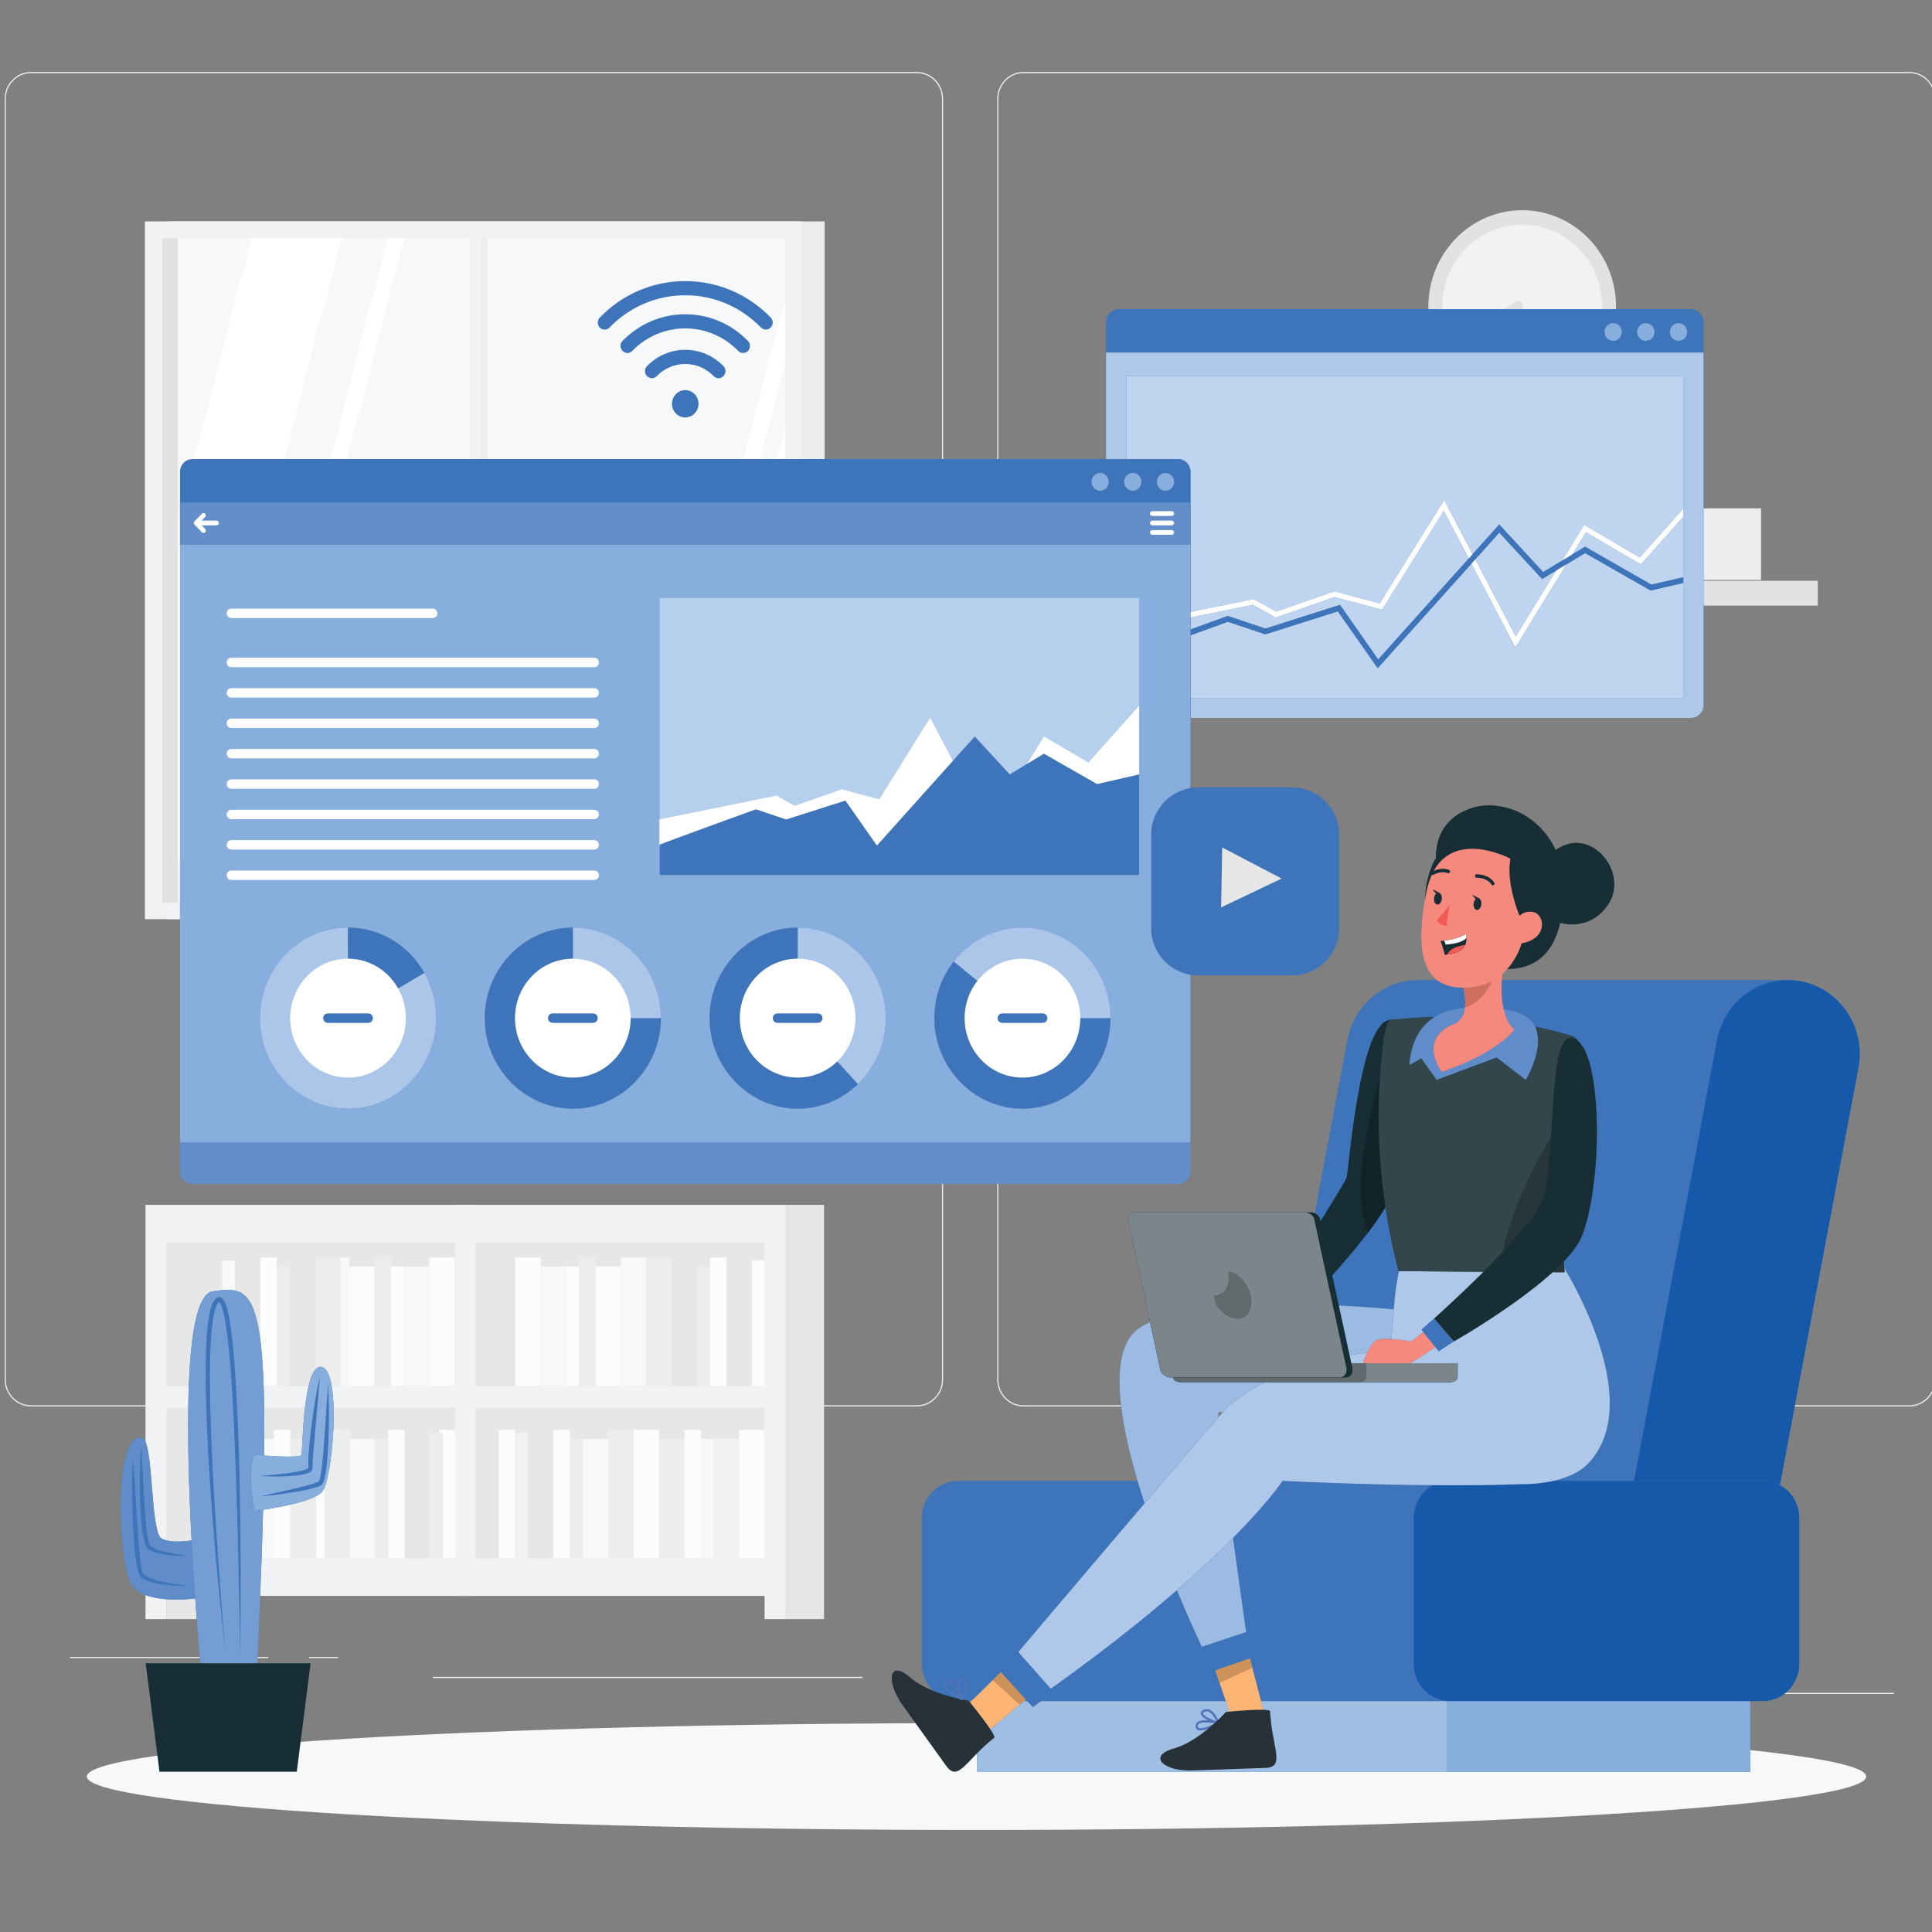 <?xml version="1.0" encoding="UTF-8" standalone="no"?><!DOCTYPE svg PUBLIC "-//W3C//DTD SVG 1.1//EN" "http://www.w3.org/Graphics/SVG/1.1/DTD/svg11.dtd"><svg width="100%" height="100%" viewBox="0 0 1945 1945" version="1.1" xmlns="http://www.w3.org/2000/svg" xmlns:xlink="http://www.w3.org/1999/xlink" xml:space="preserve" xmlns:serif="http://www.serif.com/" style="fill-rule:evenodd;clip-rule:evenodd;stroke-linejoin:round;stroke-miterlimit:2;"><rect x="0" y="0" width="1945" height="1945" fill="#808080" stroke="none"/><g id="Layer4"><g><rect x="1753.53" y="1704.2" width="153.009" height="1.187" style="fill:#eceded;fill-rule:nonzero;"/><rect x="1318.13" y="1717.09" width="40.158" height="1.187" style="fill:#eceded;fill-rule:nonzero;"/><rect x="1660.25" y="1660.09" width="88.658" height="1.187" style="fill:#eceded;fill-rule:nonzero;"/><rect x="70.542" y="1668.08" width="199.532" height="1.187" style="fill:#eceded;fill-rule:nonzero;"/><rect x="311.206" y="1668.08" width="29.256" height="1.187" style="fill:#eceded;fill-rule:nonzero;"/><rect x="435.541" y="1688.13" width="432.741" height="1.187" style="fill:#eceded;fill-rule:nonzero;"/><path d="M31.072,73.653c-13.905,0 -25.213,11.627 -25.213,25.919l0,1289.23c0,14.297 11.308,25.925 25.213,25.925l892.03,0c13.895,0 25.209,-11.628 25.209,-25.925l0,-1289.23c0,-14.292 -11.314,-25.919 -25.209,-25.919l-892.03,0Zm892.03,1342.27l-892.03,0c-14.542,0 -26.368,-12.159 -26.368,-27.112l0,-1289.23c0,-14.947 11.826,-27.111 26.368,-27.111l892.03,0c14.533,0 26.364,12.164 26.364,27.111l0,1289.23c0,14.953 -11.831,27.112 -26.364,27.112Z" style="fill:#eceded;fill-rule:nonzero;"/><path d="M1030.27,73.653c-13.9,0 -25.209,11.627 -25.209,25.919l0,1289.23c0,14.297 11.309,25.925 25.209,25.925l892.03,0c13.9,0 25.213,-11.628 25.213,-25.925l0,-1289.23c0,-14.292 -11.313,-25.919 -25.213,-25.919l-892.03,0Zm892.03,1342.27l-892.03,0c-14.538,0 -26.364,-12.159 -26.364,-27.112l0,-1289.23c0,-14.947 11.826,-27.111 26.364,-27.111l892.03,0c14.537,0 26.368,12.164 26.368,27.111l0,1289.23c0,14.953 -11.831,27.112 -26.368,27.112Z" style="fill:#eceded;fill-rule:nonzero;"/><rect x="468.853" y="1238.73" width="312.956" height="346.344" style="fill:#e7e7e7;fill-rule:nonzero;"/><rect x="790.253" y="1212.96" width="39.335" height="417.053" style="fill:#e7e7e7;fill-rule:nonzero;"/><rect x="518.67" y="1265.99" width="25.643" height="129.431" style="fill:#fbfdfd;fill-rule:nonzero;"/><rect x="624.989" y="1265.99" width="25.643" height="129.431" style="fill:#f6f8f9;fill-rule:nonzero;"/><rect x="544.313" y="1275.09" width="25.643" height="120.335" style="fill:#f6f8f9;fill-rule:nonzero;"/><rect x="599.35" y="1275.09" width="25.638" height="120.335" style="fill:#fbfdfd;fill-rule:nonzero;"/><rect x="582.775" y="1265.99" width="16.575" height="129.431" style="fill:#eceded;fill-rule:nonzero;"/><rect x="569.956" y="1275.09" width="12.819" height="120.335" style="fill:#fbfdfd;fill-rule:nonzero;"/><rect x="650.632" y="1265.99" width="25.643" height="129.431" style="fill:#eceded;fill-rule:nonzero;"/><rect x="676.275" y="1275.09" width="25.643" height="120.335" style="fill:#e7e7e7;fill-rule:nonzero;"/><rect x="731.312" y="1275.09" width="25.638" height="120.335" style="fill:#e7e7e7;fill-rule:nonzero;"/><rect x="714.742" y="1265.99" width="16.57" height="129.431" style="fill:#fbfdfd;fill-rule:nonzero;"/><rect x="701.918" y="1275.09" width="12.824" height="120.335" style="fill:#eceded;fill-rule:nonzero;"/><rect x="756.951" y="1269.06" width="12.824" height="126.368" style="fill:#fbfdfd;fill-rule:nonzero;"/><rect x="744.131" y="1439.46" width="25.643" height="129.431" style="fill:#fbfdfd;fill-rule:nonzero;"/><rect x="637.813" y="1439.46" width="25.643" height="129.431" style="fill:#fbfdfd;fill-rule:nonzero;"/><rect x="718.488" y="1448.56" width="25.643" height="120.335" style="fill:#f1f2f3;fill-rule:nonzero;"/><rect x="663.456" y="1448.56" width="25.638" height="120.335" style="fill:#eceded;fill-rule:nonzero;"/><rect x="689.094" y="1439.46" width="16.575" height="129.431" style="fill:#fbfdfd;fill-rule:nonzero;"/><rect x="705.669" y="1448.56" width="12.819" height="120.335" style="fill:#f6f8f9;fill-rule:nonzero;"/><rect x="612.169" y="1439.46" width="25.643" height="129.431" style="fill:#eceded;fill-rule:nonzero;"/><rect x="586.526" y="1448.56" width="25.643" height="120.335" style="fill:#f6f8f9;fill-rule:nonzero;"/><rect x="531.494" y="1448.56" width="25.638" height="120.335" style="fill:#e7e7e7;fill-rule:nonzero;"/><rect x="557.132" y="1439.46" width="16.57" height="129.431" style="fill:#fbfdfd;fill-rule:nonzero;"/><rect x="502.1" y="1439.46" width="16.57" height="129.431" style="fill:#fbfdfd;fill-rule:nonzero;"/><rect x="573.703" y="1448.56" width="12.824" height="120.335" style="fill:#eceded;fill-rule:nonzero;"/><rect x="518.67" y="1442.53" width="12.824" height="126.363" style="fill:#f1f2f3;fill-rule:nonzero;"/><path d="M769.742,1395.56l-291.013,0l0,-144.849l291.013,0l0,144.849Zm0,173.333l-291.013,0l0,-151.76l291.013,0l0,151.76Zm20.978,-355.933l-331.776,0l0,393.679l310.798,0l0,23.374l20.978,0l0,-417.053Z" style="fill:#f1f2f3;fill-rule:nonzero;"/><rect x="155.384" y="1238.73" width="312.956" height="346.344" style="fill:#e7e7e7;fill-rule:nonzero;"/><rect x="167.418" y="1602.41" width="39.335" height="27.606" style="fill:#e7e7e7;fill-rule:nonzero;"/><rect x="432.155" y="1265.99" width="25.643" height="129.431" style="fill:#fbfdfd;fill-rule:nonzero;"/><rect x="325.836" y="1265.99" width="25.638" height="129.431" style="fill:#f6f8f9;fill-rule:nonzero;"/><rect x="406.512" y="1275.09" width="25.643" height="120.335" style="fill:#f6f8f9;fill-rule:nonzero;"/><rect x="351.475" y="1275.09" width="25.648" height="120.335" style="fill:#fbfdfd;fill-rule:nonzero;"/><rect x="377.122" y="1265.99" width="16.57" height="129.431" style="fill:#eceded;fill-rule:nonzero;"/><rect x="393.693" y="1275.09" width="12.819" height="120.335" style="fill:#fbfdfd;fill-rule:nonzero;"/><rect x="317.096" y="1265.99" width="25.643" height="129.431" style="fill:#eceded;fill-rule:nonzero;"/><rect x="291.453" y="1275.09" width="25.643" height="120.335" style="fill:#e7e7e7;fill-rule:nonzero;"/><rect x="236.42" y="1275.09" width="25.643" height="120.335" style="fill:#e7e7e7;fill-rule:nonzero;"/><rect x="262.063" y="1265.99" width="16.566" height="129.431" style="fill:#fbfdfd;fill-rule:nonzero;"/><rect x="278.629" y="1275.09" width="12.824" height="120.335" style="fill:#eceded;fill-rule:nonzero;"/><rect x="223.596" y="1269.06" width="12.824" height="126.368" style="fill:#f6f8f9;fill-rule:nonzero;"/><rect x="211.553" y="1439.46" width="25.643" height="129.431" style="fill:#fbfdfd;fill-rule:nonzero;"/><rect x="317.877" y="1439.46" width="25.638" height="129.431" style="fill:#fbfdfd;fill-rule:nonzero;"/><rect x="237.196" y="1448.56" width="25.643" height="120.335" style="fill:#f6f8f9;fill-rule:nonzero;"/><rect x="292.234" y="1448.56" width="25.643" height="120.335" style="fill:#eceded;fill-rule:nonzero;"/><rect x="275.659" y="1439.46" width="16.575" height="129.431" style="fill:#fbfdfd;fill-rule:nonzero;"/><rect x="262.839" y="1448.56" width="12.819" height="120.335" style="fill:#f6f8f9;fill-rule:nonzero;"/><rect x="326.612" y="1439.46" width="25.643" height="129.431" style="fill:#eceded;fill-rule:nonzero;"/><rect x="352.255" y="1448.56" width="25.643" height="120.335" style="fill:#f6f8f9;fill-rule:nonzero;"/><rect x="407.288" y="1448.56" width="25.643" height="120.335" style="fill:#e7e7e7;fill-rule:nonzero;"/><rect x="390.718" y="1439.46" width="16.57" height="129.431" style="fill:#fbfdfd;fill-rule:nonzero;"/><rect x="442.373" y="1439.46" width="16.57" height="129.431" style="fill:#fbfdfd;fill-rule:nonzero;"/><rect x="377.898" y="1448.56" width="12.819" height="120.335" style="fill:#eceded;fill-rule:nonzero;"/><rect x="432.931" y="1442.53" width="12.824" height="126.363" style="fill:#eceded;fill-rule:nonzero;"/><path d="M167.45,1250.71l291.013,0l0,144.849l-291.013,0l0,-144.849Zm0,166.422l291.013,0l0,151.76l-291.013,0l0,-151.76Zm-20.982,-204.173l0,417.053l20.982,0l0,-23.374l310.799,0l0,-393.679l-331.781,0Z" style="fill:#f1f2f3;fill-rule:nonzero;"/><rect x="168.975" y="222.9" width="661.205" height="702.467" style="fill:#eceded;fill-rule:nonzero;"/><rect x="145.877" y="222.9" width="661.205" height="702.467" style="fill:#f1f2f3;fill-rule:nonzero;"/><rect x="163.404" y="239.553" width="627.006" height="669.489" style="fill:#e1e2e1;fill-rule:nonzero;"/><rect x="179.069" y="239.543" width="611.351" height="669.475" style="fill:#f6f8f9;fill-rule:nonzero;"/><rect x="478.42" y="239.553" width="12.413" height="669.489" style="fill:#eceded;fill-rule:nonzero;"/><path d="M407.182,239.543l-174.249,669.475l-16.723,0l174.249,-669.475l16.723,0Z" style="fill:#fff;fill-rule:nonzero;"/><rect x="473.098" y="229.222" width="10.643" height="692.654" style="fill:#f1f2f3;fill-rule:nonzero;"/><path d="M343.94,239.543l-164.871,633.572l0,-348.248l74.236,-285.324l90.635,0Z" style="fill:#fff;fill-rule:nonzero;"/><path d="M790.419,300.293l0,64.269l-141.727,544.456l-16.723,0l158.45,-608.725Z" style="fill:#fff;fill-rule:nonzero;"/><path d="M790.419,430.056l0,348.253l-34,130.709l-90.63,0l124.63,-478.962Z" style="fill:#fff;fill-rule:nonzero;"/><path d="M1626.93,308.79c0,-53.658 -42.301,-97.152 -94.483,-97.152c-52.183,0 -94.489,43.494 -94.489,97.152c0,53.653 42.306,97.147 94.489,97.147c52.182,0 94.483,-43.494 94.483,-97.147Z" style="fill:#e1e2e1;fill-rule:nonzero;"/><path d="M1612.79,308.79c0,-45.621 -35.972,-82.603 -80.338,-82.603c-44.371,0 -80.339,36.982 -80.339,82.603c0,45.617 35.968,82.603 80.339,82.603c44.366,0 80.338,-36.986 80.338,-82.603Z" style="fill:#f1f2f3;fill-rule:nonzero;"/><path d="M1528.66,365.455l0,-57.743l-37.22,21.649l37.22,36.094Z" style="fill:#f1f2f3;fill-rule:nonzero;"/><path d="M1533.28,365.455l0,-57.743c0,-1.696 -0.868,-3.249 -2.296,-4.104c-1.423,-0.855 -3.164,-0.864 -4.601,-0.033l-37.215,21.654c-2.222,1.292 -3.003,4.189 -1.746,6.474c1.256,2.285 4.074,3.087 6.292,1.795l30.327,-17.64l0,49.597c0,2.622 2.065,4.75 4.62,4.75c2.55,0 4.619,-2.128 4.619,-4.75Z" style="fill:#e1e2e1;fill-rule:nonzero;"/><rect x="1234.87" y="584.676" width="595.155" height="24.984" style="fill:#e1e2e1;fill-rule:nonzero;"/><rect x="1262.26" y="492.582" width="26.221" height="92.093" style="fill:#eceded;fill-rule:nonzero;"/><rect x="1389.04" y="492.582" width="26.221" height="92.093" style="fill:#eceded;fill-rule:nonzero;"/><path d="M1578.34,581.037l-25.837,3.639l-19.143,-90.754l25.837,-3.639l19.143,90.754Z" style="fill:#eceded;fill-rule:nonzero;"/><rect x="1294.75" y="504.718" width="26.221" height="79.958" style="fill:#eceded;fill-rule:nonzero;"/><rect x="1355.02" y="504.718" width="26.221" height="79.958" style="fill:#eceded;fill-rule:nonzero;"/><rect x="1507.14" y="504.718" width="26.221" height="79.958" style="fill:#eceded;fill-rule:nonzero;"/><path d="M1470.93,580.03l-25.597,4.646l-21.227,-78.053l25.592,-4.646l21.232,78.053Z" style="fill:#eceded;fill-rule:nonzero;"/><rect x="1330.53" y="488.013" width="13.11" height="96.662" style="fill:#eceded;fill-rule:nonzero;"/><rect x="1486.49" y="488.013" width="13.115" height="96.662" style="fill:#eceded;fill-rule:nonzero;"/><rect x="1645.16" y="511.79" width="127.758" height="72.059" style="fill:#eceded;fill-rule:nonzero;"/><path d="M1878.77,1788.49c0,29.705 -401.004,53.782 -895.679,53.782c-494.67,0 -895.679,-24.077 -895.679,-53.782c0,-29.705 401.009,-53.786 895.679,-53.786c494.675,0 895.679,24.081 895.679,53.786Z" style="fill:#f6f8f9;fill-rule:nonzero;"/><path d="M203.566,1549.06c0,0 -28.53,6.398 -40.712,0c-12.186,-6.398 -7.641,-99.632 -20.09,-101.56c-28.646,-4.441 -23.773,119.39 -11.586,145.481c12.182,26.095 74.975,14.995 74.975,14.995l-2.587,-58.916Z" style="fill:#3e75ba;fill-rule:nonzero;"/><path d="M177.359,1610.33c-3.238,0 -6.578,-0.104 -9.909,-0.351c-7.363,-0.547 -14.713,-1.796 -20.982,-4.209c-6.883,-2.65 -12.458,-6.706 -15.29,-12.781c-5.576,-11.936 -9.623,-44.349 -9.627,-75.569c0,-35.799 5.312,-70.031 19.734,-70.031c0.481,0 0.98,0.038 1.479,0.119c12.449,1.928 7.904,95.162 20.09,101.56c4.061,2.132 9.937,2.845 15.97,2.845c4.883,0 9.872,-0.466 14.076,-1.022c1.09,20.239 2.346,39.956 3.64,58.375c-5.146,0.546 -11.919,1.064 -19.181,1.064Z" style="fill:#608dc9;fill-rule:nonzero;"/><path d="M205.941,1721.18c0,0 -42.269,-413.871 8.185,-421.148c50.46,-7.276 62.632,-2.774 43.142,413.107l-51.327,8.041Z" style="fill:#3e75ba;fill-rule:nonzero;"/><path d="M205.941,1721.18c0,0 -4.92,-48.163 -9.401,-111.919c-1.294,-18.419 -2.55,-38.136 -3.64,-58.375c-2.07,-38.349 -3.539,-78.556 -3.534,-115.267c0.004,-73.422 5.917,-132.87 24.76,-135.587c5.484,-0.788 10.514,-1.444 15.102,-1.444c25.024,0 36.85,19.403 36.854,141.425c0,7.998 -0.05,16.439 -0.152,25.349c-5.779,-0.404 -9.872,-0.774 -9.872,-0.774c-2.559,5.59 -3.409,13.727 -3.414,22.091c0,16.753 3.414,34.426 3.414,34.426c0,0 3.437,-0.408 8.791,-1.206c-0.407,15.275 -0.919,31.586 -1.529,48.994c-0.42,12.041 -0.892,24.632 -1.409,37.746c-0.268,6.897 -0.554,13.912 -0.85,21.113c-0.019,0.394 -0.032,0.793 -0.051,1.187c-0.522,12.573 -1.081,25.606 -1.681,39.138c-0.019,0.399 -0.037,0.789 -0.056,1.188c-0.623,14.083 -1.293,28.722 -2.005,43.874l-51.327,8.041Z" style="fill:#749dd3;fill-rule:nonzero;"/><path d="M146.681,1674.45l165.971,0l-13.859,109.183l-138.253,0l-13.859,-109.183Z" style="fill:#182e35;fill-rule:nonzero;"/><path d="M256.058,1464.59c0,0 45.988,4.128 47.36,0c1.372,-4.132 1.372,-93.627 20.866,-88.336c19.495,5.286 10.967,113.021 0,125.541c-10.962,12.53 -68.226,19.312 -68.226,19.312c0,0 -7.673,-39.731 0,-56.517Z" style="fill:#3e75ba;fill-rule:nonzero;"/><path d="M256.058,1521.11c0,0 -3.414,-17.673 -3.414,-34.426c0.005,-8.364 0.855,-16.501 3.414,-22.091c0,0 20.437,1.838 34.471,1.838c7.017,0 12.431,-0.461 12.889,-1.838c1.335,-4.014 1.372,-88.564 19.235,-88.564c0.532,0 1.072,0.076 1.631,0.228c8.454,2.289 11.637,23.844 11.637,48.542c0,4.812 -0.12,9.742 -0.342,14.668c-1.1,23.924 -4.671,47.858 -8.967,58.203c-0.757,1.824 -1.533,3.225 -2.328,4.128c-10.962,12.53 -68.226,19.312 -68.226,19.312Z" style="fill:#87aedc;fill-rule:nonzero;"/><path d="M226.913,1663.44c-3.349,-29.919 -6.37,-59.88 -9.165,-89.866c-2.647,-29.999 -4.989,-60.027 -6.929,-90.093c-1.982,-30.066 -3.289,-60.185 -3.677,-90.36c-0.153,-15.08 -0.06,-30.189 0.836,-45.317c0.462,-7.557 1.136,-15.128 2.43,-22.699c0.693,-3.786 1.483,-7.576 2.91,-11.352c0.711,-1.877 1.626,-3.781 3.095,-5.591c0.407,-0.461 0.961,-0.912 1.464,-1.33c0.495,-0.423 1.516,-0.727 2.287,-0.931c2.019,-0.081 3.525,1.045 4.287,1.986c2.966,3.894 3.636,7.604 4.689,11.361c0.901,3.752 1.654,7.5 2.245,11.252c1.229,7.5 2.12,15.01 2.896,22.528c1.525,15.029 2.583,30.076 3.465,45.128c1.7,30.099 2.86,60.213 3.442,90.336c0.628,30.118 0.988,60.236 1.131,90.359c-0.009,30.123 -0.18,60.242 -0.577,90.35c-0.356,-30.108 -0.942,-60.217 -1.686,-90.321c-0.605,-30.104 -1.363,-60.203 -2.421,-90.284c-1.141,-30.075 -2.171,-60.16 -4.088,-90.169c-0.942,-15.01 -2.074,-30 -3.654,-44.909c-0.804,-7.457 -1.723,-14.891 -2.966,-22.229c-0.596,-3.681 -1.344,-7.305 -2.213,-10.858c-0.859,-3.434 -2.032,-7.296 -3.658,-9.334c-0.398,-0.527 -0.582,-0.365 -0.416,-0.489l-0.222,0.167l-0.586,0.531c-0.883,1.093 -1.673,2.57 -2.278,4.195c-1.247,3.234 -2.042,6.839 -2.712,10.44c-1.275,7.257 -1.981,14.705 -2.466,22.162c-0.952,14.928 -1.123,29.961 -1.035,44.985c0.175,30.057 1.584,60.123 3.007,90.179c1.511,30.052 3.465,60.094 5.636,90.117c2.051,30.038 4.324,60.056 6.929,90.056Z" style="fill:#3e75ba;fill-rule:nonzero;"/><path d="M261.846,1485.83c5.941,-0.565 11.868,-0.974 17.772,-1.677c5.903,-0.56 11.803,-1.196 17.591,-2.222c2.882,-0.528 5.751,-1.131 8.463,-1.915c2.605,-0.603 5.705,-2.465 4.795,-2.778c-0.379,-3.6 -0.074,-6.455 0.023,-9.618c0.171,-3.083 0.365,-6.156 0.619,-9.21c1.09,-12.231 2.472,-24.39 4.315,-36.497c1.857,-12.098 3.649,-24.234 6.73,-36.108c-0.623,6.099 -1.15,12.178 -1.593,18.282l-1.613,18.263l-3.238,36.459c-0.485,5.946 -1.136,12.392 -0.928,17.788l0.023,0.631l-0.042,1.245c-0.175,0.708 -0.54,1.577 -0.942,1.961c-0.818,1.012 -1.663,1.497 -2.449,1.91c-1.593,0.822 -3.118,1.287 -4.638,1.681c-3.03,0.798 -6.042,1.197 -9.049,1.506c-11.997,1.197 -23.93,1.154 -35.839,0.299Z" style="fill:#3e75ba;fill-rule:nonzero;"/><path d="M261.846,1506.5l19.606,-4.474c6.541,-1.416 13.078,-2.845 19.559,-4.451c6.366,-1.691 13.165,-3.106 18.801,-5.533c0.606,-0.285 1.322,-0.751 1.169,-0.703c0.236,-0.447 0.527,-1.021 0.748,-1.781c0.481,-1.425 0.823,-3.059 1.141,-4.679c0.601,-3.277 1.021,-6.649 1.4,-10.027c1.534,-13.532 2.278,-27.258 3.271,-40.952l1.312,-20.576l1.524,-20.6c0.786,13.775 0.887,27.544 0.712,41.328c-0.157,13.784 -0.781,27.549 -2.232,41.356c-0.425,3.449 -0.887,6.902 -1.566,10.374c-0.365,1.748 -0.73,3.481 -1.362,5.3c-0.278,0.889 -0.703,1.867 -1.335,2.893c-1.155,1.496 -2.056,1.639 -2.943,2.128c-6.814,2.617 -13.254,3.785 -19.924,5.035c-13.235,2.398 -26.516,4.222 -39.881,5.362Z" style="fill:#3e75ba;fill-rule:nonzero;"/><path d="M189.366,1566.36c-11.729,0.109 -23.514,-0.361 -35.132,-4.203c-1.446,-0.58 -2.897,-1.15 -4.319,-2.071c-0.629,-0.261 -1.631,-1.254 -2.148,-2.043c-0.481,-0.788 -0.934,-1.596 -1.201,-2.351c-1.234,-3.082 -1.867,-6.084 -2.481,-9.11c-1.086,-6.037 -1.696,-12.064 -2.231,-18.096c-0.901,-12.06 -1.289,-24.11 -1.174,-36.16c0.088,-12.041 0.425,-24.082 1.465,-36.094l1.154,18.011l0.934,17.997c0.716,11.979 1.228,23.958 2.222,35.856c0.439,5.952 1.03,11.889 1.926,17.702c0.467,2.874 1.007,5.795 1.917,8.313c0.208,0.669 0.49,1.159 0.753,1.667c0.319,0.418 0.328,0.579 1.003,1.007c0.997,0.779 2.249,1.382 3.483,1.99c5.141,2.242 10.86,3.562 16.547,4.669c5.687,1.249 11.475,2.047 17.282,2.916Z" style="fill:#3e75ba;fill-rule:nonzero;"/><path d="M133.631,1467.51c0.665,7.02 1.076,14.045 1.677,21.056l1.386,21.056c0.993,14.021 1.736,28.052 2.836,42.021c0.517,6.982 1.076,13.983 1.986,20.847c0.421,3.363 0.92,7.02 1.844,9.794c0.725,2.736 3.432,4.284 6.328,5.813c6.001,2.675 12.709,4.199 19.389,5.377c6.684,1.321 13.475,2.138 20.289,2.936c-13.702,0.213 -27.542,-0.214 -41.059,-4.95c-1.663,-0.769 -3.354,-1.439 -4.943,-2.669c-1.575,-1.055 -3.169,-2.95 -3.719,-4.864c-1.413,-3.823 -1.861,-7.215 -2.457,-10.782c-1.072,-7.063 -1.663,-14.092 -2.259,-21.127c-0.993,-14.083 -1.622,-28.161 -1.769,-42.249c-0.19,-14.088 -0.185,-28.171 0.471,-42.259Z" style="fill:#3e75ba;fill-rule:nonzero;"/><path d="M1714.99,324.194l0,385.628c0,7.13 -5.641,12.92 -12.57,12.92l-576.381,0c-6.929,0 -12.56,-5.79 -12.56,-12.92l0,-385.628c0,-7.173 5.631,-12.92 12.56,-12.92l576.381,0c6.929,0 12.57,5.747 12.57,12.92Z" style="fill:#3e75ba;fill-rule:nonzero;"/><path d="M1702.42,722.742l-503.942,0l0,-19.716l496.116,0l0,-324.471l-560.729,0l0,83.596l-20.386,0l0,-107.226l601.511,0l0,354.897c0,7.13 -5.641,12.92 -12.57,12.92Z" style="fill:#afc8e9;fill-rule:nonzero;"/><path d="M1689.81,343.14c-4.795,0 -8.68,-3.999 -8.68,-8.924c0,-4.931 3.885,-8.925 8.68,-8.925c4.795,0 8.68,3.994 8.68,8.925c0,4.925 -3.885,8.924 -8.68,8.924Z" style="fill:#87aedc;fill-rule:nonzero;"/><path d="M1656.91,343.14c-4.79,0 -8.68,-3.999 -8.68,-8.924c0,-4.931 3.89,-8.925 8.68,-8.925c4.795,0 8.685,3.994 8.685,8.925c0,4.925 -3.89,8.924 -8.685,8.924Z" style="fill:#87aedc;fill-rule:nonzero;"/><path d="M1624.02,343.14c-4.795,0 -8.685,-3.999 -8.685,-8.924c0,-4.931 3.89,-8.925 8.685,-8.925c4.79,0 8.68,3.994 8.68,8.925c0,4.925 -3.89,8.924 -8.68,8.924Z" style="fill:#87aedc;fill-rule:nonzero;"/><path d="M1694.6,703.026l-496.116,0l0,-63.453c13.064,-4.749 26.078,-9.466 37.663,-13.641l37.705,12.682l72.998,-23.212l40.116,57.239l94.391,-105.217l44.246,84.371l51.171,-83.544l18.982,-11.471l65.916,37.666l32.928,-7.557l0,116.137Zm-307.149,-39.101l-38.457,-54.978l-75.086,23.877l-37.811,-12.682l-0.86,0.276c-13.743,4.963 -25.934,9.371 -36.753,13.289l0,-12.059l62.872,-12.81l22.849,12.905l59.264,-20.681l47.95,12.682l62.05,-99.536l25.209,48.03l-91.227,101.687Zm138.476,-23.05l-40.703,-77.754l24.188,-26.964l43.119,46.761l14.103,-8.549l-40.707,66.506Zm-327.443,-24.846l0,-140.959c0,-7.172 -5.636,-12.919 -12.565,-12.919l-52.048,0l0,-83.596l560.729,0l0,133.558l-43.812,49.08l-55.993,-32.812l-21.938,35.842l-19.361,11.746l-44.14,-47.92l-26.871,29.947l-28.586,-54.651l-64.895,104.115l-45.697,-12.188l-58.567,20.458l-22.525,-12.682l-63.731,12.981Zm463.992,-27.43l-66.771,-38.217l-12.713,7.723l13.628,-22.276l55.24,32.365l42.74,-47.916l0,60.93l-32.124,7.391Z" style="fill:#bfd4ee;fill-rule:nonzero;"/><path d="M1694.6,512.113l0,8.165l-42.74,47.916l-55.24,-32.365l-13.628,22.276l-6.218,10.146l-51.171,83.544l-44.246,-84.371l-2.679,-5.186l-25.209,-48.03l-62.05,99.536l-47.95,-12.682l-59.264,20.681l-22.849,-12.905l-127.485,25.971l0,-5.623l128.344,-26.138l22.525,12.682l58.567,-20.458l45.697,12.188l64.895,-104.115l28.586,54.651l2.739,5.125l40.703,77.754l40.707,-66.506l6.223,-10.146l21.938,-35.842l55.993,32.812l43.812,-49.08Z" style="fill:#fff;fill-rule:nonzero;"/><path d="M1694.6,581.208l0,5.681l-32.928,7.557l-65.916,-37.666l-18.982,11.471l-10.14,6.118l-14.103,8.549l-43.119,-46.761l-24.188,26.964l-3.867,4.303l-94.391,105.217l-40.116,-57.239l-72.998,23.212l-37.705,-12.682c-33.196,11.965 -78.139,28.347 -102.276,37.333l0,-5.899c16.736,-6.341 46.879,-17.261 101.366,-36.948l0.86,-0.276l37.811,12.682l75.086,-23.877l38.457,54.978l91.227,-101.687l3.807,-4.242l26.871,-29.947l44.14,47.92l19.361,-11.746l10.135,-6.118l12.713,-7.723l66.771,38.217l32.124,-7.391Z" style="fill:#3e75ba;fill-rule:nonzero;"/><path d="M1198.48,475.07l0,703.868c0,7.125 -5.636,12.915 -12.565,12.915l-992.14,0c-6.929,0 -12.565,-5.79 -12.565,-12.915l0,-703.868c0,-7.172 5.636,-12.919 12.565,-12.919l992.14,0c6.929,0 12.565,5.747 12.565,12.919Z" style="fill:#3e75ba;fill-rule:nonzero;"/><path d="M181.212,1178.94l0,-673.137l1017.27,0l-1017.27,0l0,42.301l1017.27,0l0,602.19l-1017.27,0l0,28.646Zm848.121,-245.169c-49,0 -88.718,40.843 -88.718,91.22c0,50.38 39.718,91.224 88.718,91.224c48.999,0 88.718,-40.844 88.718,-91.224c0,-50.377 -39.719,-91.22 -88.718,-91.22Zm-226.321,0c-48.999,0 -88.723,40.843 -88.723,91.22c0,50.38 39.724,91.224 88.723,91.224c48.995,0 88.719,-40.844 88.719,-91.224c0,-50.377 -39.724,-91.22 -88.719,-91.22Zm-226.325,0c-49,0 -88.723,40.843 -88.723,91.22c0,50.38 39.723,91.224 88.723,91.224c48.999,0 88.718,-40.844 88.718,-91.224c0,-50.377 -39.719,-91.22 -88.718,-91.22Zm-226.326,0c-48.999,0 -88.723,40.843 -88.723,91.22c0,50.38 39.724,91.224 88.723,91.224c49,0 88.719,-40.844 88.719,-91.224c0,-50.377 -39.719,-91.22 -88.719,-91.22Zm313.524,-332.08l0,279.472l482.988,0l0,-279.472l-482.988,0Z" style="fill:#87aedc;fill-rule:nonzero;"/><path d="M1185.92,1191.85l-992.14,0c-6.929,0 -12.565,-5.79 -12.565,-12.915l0,-28.646l1017.27,0l0,28.646c0,7.125 -5.636,12.915 -12.565,12.915Z" style="fill:#638ec9;fill-rule:nonzero;"/><path d="M1173.3,494.017c-4.795,0 -8.68,-3.995 -8.68,-8.925c0,-4.93 3.885,-8.925 8.68,-8.925c4.795,0 8.68,3.995 8.68,8.925c0,4.93 -3.885,8.925 -8.68,8.925Z" style="fill:#87aedc;fill-rule:nonzero;"/><path d="M1140.4,494.017c-4.795,0 -8.68,-3.995 -8.68,-8.925c0,-4.93 3.885,-8.925 8.68,-8.925c4.795,0 8.68,3.995 8.68,8.925c0,4.93 -3.885,8.925 -8.68,8.925Z" style="fill:#87aedc;fill-rule:nonzero;"/><path d="M1107.51,494.017c-4.796,0 -8.681,-3.995 -8.681,-8.925c0,-4.93 3.885,-8.925 8.681,-8.925c4.795,0 8.684,3.995 8.684,8.925c0,4.93 -3.889,8.925 -8.684,8.925Z" style="fill:#87aedc;fill-rule:nonzero;"/><rect x="181.212" y="505.801" width="1017.27" height="42.301" style="fill:#638ec9;fill-rule:nonzero;"/><path d="M217.97,524.135l-18.275,0c-1.28,0 -2.31,1.064 -2.31,2.375c0,1.311 1.03,2.375 2.31,2.375l18.275,0c1.275,0 2.31,-1.064 2.31,-2.375c0,-1.311 -1.035,-2.375 -2.31,-2.375Z" style="fill:#fff;fill-rule:nonzero;"/><path d="M206.573,532.533l-5.857,-6.023l5.857,-6.023c0.906,-0.931 0.906,-2.432 0,-3.358c-0.9,-0.931 -2.365,-0.931 -3.266,0l-7.488,7.7c-0.905,0.926 -0.905,2.431 0,3.358l7.488,7.704c0.901,0.926 2.366,0.926 3.266,0c0.906,-0.926 0.906,-2.432 0,-3.358Z" style="fill:#fff;fill-rule:nonzero;"/><path d="M1179.7,514.635l-19.647,0c-1.275,0 -2.31,1.065 -2.31,2.375c0,1.311 1.035,2.375 2.31,2.375l19.647,0c1.275,0 2.31,-1.064 2.31,-2.375c0,-1.31 -1.035,-2.375 -2.31,-2.375Z" style="fill:#fff;fill-rule:nonzero;"/><path d="M1179.7,524.135l-19.647,0c-1.275,0 -2.31,1.064 -2.31,2.375c0,1.311 1.035,2.375 2.31,2.375l19.647,0c1.275,0 2.31,-1.064 2.31,-2.375c0,-1.311 -1.035,-2.375 -2.31,-2.375Z" style="fill:#fff;fill-rule:nonzero;"/><path d="M1179.7,533.635l-19.647,0c-1.275,0 -2.31,1.064 -2.31,2.374c0,1.311 1.035,2.375 2.31,2.375l19.647,0c1.275,0 2.31,-1.064 2.31,-2.375c0,-1.31 -1.035,-2.374 -2.31,-2.374Z" style="fill:#fff;fill-rule:nonzero;"/><path d="M232.822,622.199l202.853,0c2.555,0 4.62,-2.128 4.62,-4.75c0,-2.622 -2.065,-4.75 -4.62,-4.75l-202.853,0c-2.55,0 -4.62,2.128 -4.62,4.75c0,2.622 2.07,4.75 4.62,4.75Z" style="fill:#fff;fill-rule:nonzero;"/><path d="M232.822,671.687l365.503,0c2.55,0 4.619,-2.128 4.619,-4.75c0,-2.627 -2.069,-4.75 -4.619,-4.75l-365.503,0c-2.55,0 -4.62,2.123 -4.62,4.75c0,2.622 2.07,4.75 4.62,4.75Z" style="fill:#fff;fill-rule:nonzero;"/><path d="M232.822,702.289l365.503,0c2.55,0 4.619,-2.128 4.619,-4.749c0,-2.622 -2.069,-4.75 -4.619,-4.75l-365.503,0c-2.55,0 -4.62,2.128 -4.62,4.75c0,2.621 2.07,4.749 4.62,4.749Z" style="fill:#fff;fill-rule:nonzero;"/><path d="M232.822,732.892l365.503,0c2.55,0 4.619,-2.128 4.619,-4.75c0,-2.622 -2.069,-4.749 -4.619,-4.749l-365.503,0c-2.55,0 -4.62,2.127 -4.62,4.749c0,2.622 2.07,4.75 4.62,4.75Z" style="fill:#fff;fill-rule:nonzero;"/><path d="M232.822,763.495l365.503,0c2.55,0 4.619,-2.123 4.619,-4.75c0,-2.622 -2.069,-4.75 -4.619,-4.75l-365.503,0c-2.55,0 -4.62,2.128 -4.62,4.75c0,2.627 2.07,4.75 4.62,4.75Z" style="fill:#fff;fill-rule:nonzero;"/><path d="M232.822,794.098l365.503,0c2.55,0 4.619,-2.128 4.619,-4.75c0,-2.622 -2.069,-4.75 -4.619,-4.75l-365.503,0c-2.55,0 -4.62,2.128 -4.62,4.75c0,2.622 2.07,4.75 4.62,4.75Z" style="fill:#fff;fill-rule:nonzero;"/><path d="M232.822,824.705l365.503,0c2.55,0 4.619,-2.128 4.619,-4.75c0,-2.626 -2.069,-4.749 -4.619,-4.749l-365.503,0c-2.55,0 -4.62,2.123 -4.62,4.749c0,2.622 2.07,4.75 4.62,4.75Z" style="fill:#fff;fill-rule:nonzero;"/><path d="M232.822,855.303l365.503,0c2.55,0 4.619,-2.123 4.619,-4.75c0,-2.622 -2.069,-4.749 -4.619,-4.749l-365.503,0c-2.55,0 -4.62,2.127 -4.62,4.749c0,2.627 2.07,4.75 4.62,4.75Z" style="fill:#fff;fill-rule:nonzero;"/><path d="M232.822,885.911l365.503,0c2.55,0 4.619,-2.128 4.619,-4.75c0,-2.627 -2.069,-4.75 -4.619,-4.75l-365.503,0c-2.55,0 -4.62,2.123 -4.62,4.75c0,2.622 2.07,4.75 4.62,4.75Z" style="fill:#fff;fill-rule:nonzero;"/><rect x="663.885" y="601.689" width="482.987" height="279.472" style="fill:#b6cfec;fill-rule:nonzero;"/><path d="M663.885,824.971l117.799,-24.005l18.275,10.326l47.516,-16.586l37.77,10.022l51.17,-82.124l58.128,110.931l56.396,-92.108l44.837,26.281l51.097,-57.263l0,170.716l-482.988,0l0,-56.19Z" style="fill:#fff;fill-rule:nonzero;"/><path d="M663.885,850.553c0,-0.731 97.089,-35.808 97.089,-35.808l30.457,10.226l59.703,-18.994l31.676,45.265l98.526,-109.815l35.168,38.174l34.435,-20.856l53.517,30.603l42.417,-9.747l0,101.56l-482.988,0l0,-30.608Z" style="fill:#3e75ba;fill-rule:nonzero;"/><path d="M576.687,1116.21c-49,0 -88.723,-40.844 -88.723,-91.224c0,-50.377 39.723,-91.22 88.723,-91.22c48.999,0 88.718,40.843 88.718,91.22c0,50.38 -39.719,91.224 -88.718,91.224Z" style="fill:#abc6e8;fill-rule:nonzero;"/><path d="M576.687,1024.99l88.718,0c0,50.044 -40.047,91.22 -88.718,91.22c-48.672,0 -88.723,-41.176 -88.723,-91.22c0,-50.048 40.051,-91.224 88.723,-91.224l0.143,0l-0.143,91.224Z" style="fill:#3e75ba;fill-rule:nonzero;"/><path d="M634.893,1024.99c0,33.049 -26.059,59.847 -58.206,59.847c-32.148,0 -58.211,-26.798 -58.211,-59.847c0,-33.053 26.063,-59.852 58.211,-59.852c32.147,0 58.206,26.799 58.206,59.852Z" style="fill:#fff;fill-rule:nonzero;"/><path d="M556.287,1029.74l40.795,0c2.555,0 4.62,-2.128 4.62,-4.75c0,-2.626 -2.065,-4.749 -4.62,-4.749l-40.795,0c-2.55,0 -4.62,2.123 -4.62,4.749c0,2.622 2.07,4.75 4.62,4.75Z" style="fill:#3e75ba;fill-rule:nonzero;"/><path d="M803.012,1116.21c-48.999,0 -88.723,-40.844 -88.723,-91.224c0,-50.377 39.724,-91.22 88.723,-91.22c48.995,0 88.719,40.843 88.719,91.22c0,50.38 -39.724,91.224 -88.719,91.224Z" style="fill:#abc6e8;fill-rule:nonzero;"/><path d="M803.012,1024.99l60.761,66.468c-16.45,15.893 -38.19,24.752 -60.761,24.752c-48.671,0 -88.723,-41.176 -88.723,-91.22c0,-50.048 40.052,-91.224 88.723,-91.224l0.143,0l-0.143,91.224Z" style="fill:#3e75ba;fill-rule:nonzero;"/><path d="M861.218,1024.99c0,33.049 -26.058,59.847 -58.206,59.847c-32.147,0 -58.211,-26.798 -58.211,-59.847c0,-33.053 26.064,-59.852 58.211,-59.852c32.148,0 58.206,26.799 58.206,59.852Z" style="fill:#fff;fill-rule:nonzero;"/><path d="M782.612,1029.74l40.795,0c2.55,0 4.62,-2.128 4.62,-4.75c0,-2.626 -2.07,-4.749 -4.62,-4.749l-40.795,0c-2.55,0 -4.619,2.123 -4.619,4.749c0,2.622 2.069,4.75 4.619,4.75Z" style="fill:#3e75ba;fill-rule:nonzero;"/><path d="M1029.33,1116.21c-49,0 -88.718,-40.844 -88.718,-91.224c0,-50.377 39.718,-91.22 88.718,-91.22c48.999,0 88.718,40.843 88.718,91.22c0,50.38 -39.719,91.224 -88.718,91.224Z" style="fill:#abc6e8;fill-rule:nonzero;"/><path d="M1029.33,1024.99l88.718,0c0,50.044 -40.047,91.22 -88.718,91.22c-48.667,0 -88.718,-41.176 -88.718,-91.22c0,-20.756 6.887,-40.9 19.517,-57.087l69.201,57.087Z" style="fill:#3e75ba;fill-rule:nonzero;"/><path d="M1087.54,1024.99c0,33.049 -26.064,59.847 -58.211,59.847c-32.148,0 -58.206,-26.798 -58.206,-59.847c0,-33.053 26.058,-59.852 58.206,-59.852c32.147,0 58.211,26.799 58.211,59.852Z" style="fill:#fff;fill-rule:nonzero;"/><path d="M1008.94,1029.74l40.795,0c2.55,0 4.619,-2.128 4.619,-4.75c0,-2.626 -2.069,-4.749 -4.619,-4.749l-40.795,0c-2.555,0 -4.62,2.123 -4.62,4.749c0,2.622 2.065,4.75 4.62,4.75Z" style="fill:#3e75ba;fill-rule:nonzero;"/><path d="M350.361,1116.21c-48.999,0 -88.723,-40.844 -88.723,-91.224c0,-50.377 39.724,-91.22 88.723,-91.22c49,0 88.719,40.843 88.719,91.22c0,50.38 -39.719,91.224 -88.719,91.224Z" style="fill:#abc6e8;fill-rule:nonzero;"/><path d="M350.361,1024.99l76.874,-45.541c-15.817,-28.232 -45.188,-45.683 -76.874,-45.683l-0.143,0l0.143,91.224Z" style="fill:#3e75ba;fill-rule:nonzero;"/><path d="M292.155,1024.99c0,33.049 26.059,59.847 58.206,59.847c32.148,0 58.211,-26.798 58.211,-59.847c0,-33.053 -26.063,-59.852 -58.211,-59.852c-32.147,0 -58.206,26.799 -58.206,59.852Z" style="fill:#fff;fill-rule:nonzero;"/><path d="M370.761,1020.24l-40.795,0c-2.555,0 -4.619,2.123 -4.619,4.749c0,2.622 2.064,4.75 4.619,4.75l40.795,0c2.55,0 4.62,-2.128 4.62,-4.75c0,-2.626 -2.07,-4.749 -4.62,-4.749Z" style="fill:#3e75ba;fill-rule:nonzero;"/><path d="M723.413,380.725c-1.774,0 -3.548,-0.698 -4.902,-2.09c-7.659,-7.87 -17.836,-12.206 -28.664,-12.206c-10.828,0 -21.005,4.336 -28.664,12.206c-2.703,2.784 -7.091,2.784 -9.798,0c-2.707,-2.778 -2.707,-7.291 0,-10.074c10.269,-10.563 23.929,-16.382 38.462,-16.382c14.533,0 28.193,5.819 38.462,16.382c2.708,2.783 2.708,7.296 0,10.074c-1.353,1.392 -3.127,2.09 -4.896,2.09Z" style="fill:#3e75ba;fill-rule:nonzero;"/><path d="M748.072,355.366c-1.774,0 -3.548,-0.693 -4.901,-2.085c-29.404,-30.237 -77.248,-30.232 -106.652,0c-2.707,2.779 -7.091,2.779 -9.798,0c-2.707,-2.783 -2.707,-7.295 0,-10.079c34.808,-35.789 91.444,-35.789 126.252,0c2.703,2.784 2.703,7.296 0,10.079c-1.353,1.392 -3.127,2.085 -4.901,2.085Z" style="fill:#3e75ba;fill-rule:nonzero;"/><path d="M770.98,331.817c-1.774,0 -3.548,-0.698 -4.901,-2.09c-20.363,-20.937 -47.434,-32.469 -76.232,-32.469c-28.798,0 -55.869,11.532 -76.232,32.469c-2.707,2.783 -7.095,2.783 -9.802,0c-2.703,-2.779 -2.703,-7.291 0,-10.074c22.982,-23.63 53.536,-36.645 86.034,-36.645c32.499,0 63.052,13.015 86.035,36.645c2.702,2.783 2.702,7.295 0,10.074c-1.354,1.392 -3.128,2.09 -4.902,2.09Z" style="fill:#3e75ba;fill-rule:nonzero;"/><path d="M703.216,406.498c0,7.59 -5.982,13.745 -13.369,13.745c-7.382,0 -13.369,-6.155 -13.369,-13.745c0,-7.595 5.987,-13.746 13.369,-13.746c7.387,0 13.369,6.151 13.369,13.746Z" style="fill:#3e75ba;fill-rule:nonzero;"/><rect x="983.659" y="1699.36" width="778.356" height="84.28" style="fill:#3e75ba;fill-rule:nonzero;"/><path d="M1762.02,1783.64l-305.029,0l0,-71.157l305.029,0l0,71.157Z" style="fill:#87aedc;fill-rule:nonzero;"/><path d="M1456.99,1783.64l-473.328,0l0,-46.178l8.011,7.951l34.817,-29.263l0.079,0.071l4.421,-3.738l203.024,0l7.992,23.554l30.397,-12.453l-2.892,-11.101l187.479,0l0,71.157Z" style="fill:#9ebee4;fill-rule:nonzero;"/><path d="M1271.85,1495.99l519.828,0l79.216,-420.625c8.657,-45.988 -25.597,-88.683 -71.15,-88.683l-372.192,0c-34.712,0 -64.554,25.306 -71.151,60.35l-84.551,448.958Z" style="fill:#3e75ba;fill-rule:nonzero;"/><path d="M1791.84,1495.13c-5.072,-2.741 -10.847,-4.294 -16.977,-4.294l-129.85,0l83.581,-443.809c6.601,-35.044 36.439,-60.35 71.15,-60.35l0.005,0c40.79,0 72.527,34.241 72.494,74.419c-0.004,4.688 -0.443,9.457 -1.344,14.264l-63.916,339.366l-0.222,1.187l-14.921,79.217Z" style="fill:#1659a9;fill-rule:nonzero;"/><path d="M927.98,1674.93c0,20.742 16.349,37.551 36.522,37.551l810.356,0c20.169,0 36.518,-16.809 36.518,-37.551l0,-146.54c0,-20.738 -16.349,-37.547 -36.518,-37.547l-810.356,0c-20.173,0 -36.522,16.809 -36.522,37.547l0,146.54Z" style="fill:#3e75ba;fill-rule:nonzero;"/><path d="M1774.86,1712.48l-315.154,0c-20.165,0 -36.518,-16.809 -36.518,-37.551l0,-146.54c0,-14.406 7.886,-26.912 19.462,-33.211c7.022,0.053 13.642,0.072 19.841,0.072c44.898,0 68.217,-1.159 68.217,-1.159c0.471,0.005 0.933,0.005 1.4,0.005c10.907,0 21.688,-1.06 31.551,-3.254l211.201,0c20.169,0 36.518,16.809 36.518,37.547l0,146.54c0,11.836 -5.327,22.395 -13.646,29.277c-0.495,0.409 -0.998,0.803 -1.516,1.188c-6.005,4.455 -13.382,7.086 -21.356,7.086Z" style="fill:#1659a9;fill-rule:nonzero;"/><path d="M1399.27,1026.76c-30.835,2.29 -41.511,152.363 -43.627,158.942c-2.12,6.569 -83.789,135.287 -83.789,135.287l16.792,17.85c0,0 112.393,-108.988 116.048,-148.445c3.654,-39.461 22.049,-165.667 -5.424,-163.634Z" style="fill:#182e35;fill-rule:nonzero;"/><path d="M1377.28,1240.79c-21.758,-47.825 11.78,-153.75 11.78,-153.75c0,0 0,0.005 0.009,0.019c-0.905,13.456 -1.566,30.432 -1.095,50.533c0.513,22.181 2.403,48.167 6.86,77.483c-4.67,7.975 -10.717,16.705 -17.554,25.715Z" style="fill:#0f2329;fill-rule:nonzero;"/><path d="M1242,1736.03l30.397,-12.453l-11.873,-45.57l-10.953,-41.788l-38.43,8.749l16.317,48.215l14.542,42.847Z" style="fill:#fbb474;fill-rule:nonzero;"/><path d="M1260.76,1678.91l-0.236,-0.898l-5.765,-21.996l0.074,-0.014l6.024,22.865l-0.097,0.043Z" style="fill:#2b64b0;fill-rule:nonzero;"/><path d="M1227.84,1694.15l-10.08,-29.724l37.007,-8.412l5.765,21.996l0.236,0.898l-32.928,15.242Z" style="fill:#cd925a;fill-rule:nonzero;"/><path d="M1472.02,1325.58c0,0 -254.005,-35.214 -324.666,11.129c-70.665,46.353 66.115,328.693 66.115,328.693l42.772,-9.722c0,0 -32.055,-223.79 -29.657,-233.171c2.402,-9.386 122.03,51.701 285.779,57.486l-40.343,-154.415Z" style="fill:#3e75ba;fill-rule:nonzero;"/><path d="M1213.47,1665.4c0,0 -12.838,-26.499 -28.618,-64.601c23.028,-20.025 41.622,-37.656 56.418,-52.59c7.475,55.117 14.972,107.469 14.972,107.469l-1.478,0.332l-37.007,8.412l-0.023,0.005l-4.264,0.973Zm-61.186,-151.911c-14.182,-43.527 -25.218,-88.484 -25.199,-122.958c0.013,-24.884 5.779,-44.315 20.27,-53.824c3.141,-2.057 6.643,-3.957 10.468,-5.704l10.098,47.089c1.049,4.958 5.742,8.559 10.482,8.559l2.619,0c0.217,3.367 4.186,4.75 7.53,4.75l85.453,0c-12.944,6.483 -25.45,14.263 -36.693,23.606c-0.615,0.508 -2.772,2.859 -6.195,6.726c-0.883,-0.133 -1.64,-0.205 -2.268,-0.205c-1.326,0 -2.093,0.314 -2.264,0.979c-0.083,0.337 -0.125,0.959 -0.125,1.833c0,0.708 0.028,1.572 0.079,2.598c-14.852,16.981 -43.115,50.001 -74.255,86.551Zm206.346,-149.053l-10.819,-50.138c19.735,0.997 38.578,2.384 55.342,3.833c-0.873,10.145 -1.755,21.635 -2.37,29.899c-1.921,-0.123 -3.82,-0.199 -5.617,-0.199c-3.959,0 -7.414,0.366 -9.452,1.354c-2.956,1.444 -6.55,6.63 -9.327,12.463c-5.27,0.703 -11.248,1.615 -17.757,2.788Z" style="fill:#9cbbe2;fill-rule:nonzero;"/><path d="M968.129,1722.04l23.541,23.368l35.515,-29.857l32.545,-27.448l-23.551,-32.422l-36.042,35.115l-32.008,31.244Z" style="fill:#fbb474;fill-rule:nonzero;"/><path d="M1000.95,1749.37c2.85,-2.275 -25.75,-37.215 -25.75,-37.215c0,0 -38.508,-5.614 -59.254,-23.72c-20.751,-18.101 -24.743,3.847 -7.161,28.337c17.582,24.49 31.002,43.175 43.498,60.579c12.496,17.398 19.102,-4.418 48.667,-27.981Z" style="fill:#263238;fill-rule:nonzero;"/><path d="M968.193,1710.51l0.929,0.641c0.018,-0.028 1.261,-1.919 2.513,-4.588c1.247,-2.669 2.536,-6.099 2.55,-9.366c0.032,-2.675 -1.007,-5.429 -3.761,-6.916c-0.979,-0.537 -1.861,-0.836 -2.725,-0.841c-1.33,-0.038 -2.435,0.893 -2.883,1.99c-0.485,1.102 -0.628,2.399 -0.633,3.843c0.019,6.213 2.943,15.527 2.948,15.584l1.062,-0.347l1.049,-0.404c-0.014,-0.028 -1.608,-4.441 -4.019,-8.91c-1.21,-2.237 -2.615,-4.489 -4.181,-6.241c-1.561,-1.734 -3.312,-3.083 -5.4,-3.111c-0.573,0 -1.15,0.114 -1.705,0.346c-0.974,0.414 -1.746,0.927 -2.3,1.596c-0.555,0.665 -0.846,1.511 -0.836,2.328c0.041,1.961 1.275,3.652 2.859,5.353c4.805,5.03 13.965,10.017 14.011,10.055c0.504,0.275 1.127,0.119 1.451,-0.371l-0.929,-0.641l0.527,-1.012c0,-0.004 -0.993,-0.546 -2.504,-1.458c-2.259,-1.368 -5.663,-3.557 -8.449,-5.866c-1.391,-1.154 -2.629,-2.337 -3.479,-3.424c-0.863,-1.083 -1.275,-2.062 -1.256,-2.636l0.309,-0.846c0.236,-0.294 0.689,-0.636 1.437,-0.95l0.864,-0.18c1.012,-0.024 2.384,0.812 3.76,2.37c2.061,2.299 4.038,5.928 5.451,8.958c0.712,1.515 1.289,2.878 1.686,3.866c0.398,0.983 0.61,1.577 0.61,1.577c0.213,0.584 0.836,0.888 1.409,0.684c0.573,-0.204 0.883,-0.841 0.702,-1.434c-0.004,-0.005 -0.716,-2.299 -1.427,-5.33c-0.716,-3.025 -1.423,-6.796 -1.418,-9.556c-0.005,-1.264 0.161,-2.308 0.425,-2.874c0.309,-0.565 0.402,-0.622 0.859,-0.665c0.328,0 0.896,0.138 1.668,0.57c1.935,1.098 2.55,2.698 2.587,4.893c0.009,2.631 -1.141,5.861 -2.329,8.369c-0.591,1.258 -1.182,2.341 -1.626,3.106c-0.443,0.765 -0.73,1.192 -0.73,1.192l0.924,0.646l0.527,-1.012l-0.527,1.012Z" style="fill:#5174b9;fill-rule:nonzero;"/><path d="M1026.57,1716.22l-0.079,-0.071l0.698,-0.594l3.645,-3.073l0.157,0l-4.421,3.738Z" style="fill:#769bd0;fill-rule:nonzero;"/><path d="M1030.99,1712.48l-0.157,0l10.934,-9.219l0.056,0.057l-10.833,9.162Z" style="fill:#2b64b0;fill-rule:nonzero;"/><path d="M1026.49,1716.15l-27.047,-24.599l16.492,-16.097l25.832,27.81l-10.934,9.219l-3.645,3.073l-0.698,0.594Z" style="fill:#cd925a;fill-rule:nonzero;"/><path d="M1399.95,1359.36c0,0 3.658,-51.678 5.349,-62.222c1.741,-11.195 4.037,-24.276 6.213,-30.945c11.179,-34.474 160.525,6.051 160.525,6.051c0,0 88.33,136.813 26.599,201.329c-13.688,14.311 -40.523,20.747 -67.935,20.519c0,0 -83.748,4.165 -239.486,-3.292c0,0 -54.825,83.929 -244.887,217.378l-30.997,-33.367c0,0 214.85,-253.889 221.974,-259.798c62.109,-51.587 162.645,-55.653 162.645,-55.653Z" style="fill:#3e75ba;fill-rule:nonzero;"/><path d="M1046.33,1708.18l-4.569,-4.916l-25.832,-27.81l-0.596,-0.641c0,0 214.85,-253.889 221.974,-259.798c11.243,-9.343 23.749,-17.123 36.693,-23.606l185.747,0c3.483,0 7.673,-1.468 7.673,-5.045l0,-13.954l-47.738,0c4.776,-2.209 46.481,-30.095 46.481,-30.095l-13.304,-16.729l-32.267,24.96c0,0 -10.163,-1.881 -19.814,-2.508c1.178,-15.835 3.336,-43.498 4.523,-50.898c0.887,-5.69 1.912,-11.87 2.998,-17.446l100.401,0.665l66.337,0.427c-0.13,-1.405 -0.254,-2.835 -0.374,-4.293c10.093,16.757 45.899,80.105 45.881,136.09c-0.005,22.756 -5.932,44.296 -21.906,60.992c-13.452,14.064 -39.617,20.524 -66.535,20.524c-0.467,0 -0.929,0 -1.4,-0.005c0,0 -23.319,1.159 -68.217,1.159c-40.199,0 -97.698,-0.926 -171.269,-4.451c0,0 -13.411,20.529 -49.952,57.415c-14.796,14.934 -33.39,32.565 -56.418,52.59c-35.099,30.531 -80.505,66.639 -138.517,107.373Zm326.223,-335.77l-12.205,0l-1.723,-7.966c6.509,-1.173 12.487,-2.085 17.757,-2.788c-1.699,3.581 -3.09,7.405 -3.829,10.754Z" style="fill:#afc8e9;fill-rule:nonzero;"/><path d="M1060.55,1703.12l-38.047,-43.08l-18.409,19.422l35.668,39.242l20.788,-15.584Z" style="fill:#3e75ba;fill-rule:nonzero;"/><path d="M1585.24,1075.62c-14.713,45.522 -15.401,148.331 -10.2,205.157l-167.084,-1.097c-28.738,-113.306 -19.028,-192.841 -16.57,-219.392c3.035,-32.313 7.899,-33.505 7.899,-33.505c0,0 34.055,-3.439 63.74,-3.211c22.941,0.827 45.84,3.306 68.471,7.433c16.829,2.888 33.474,6.736 49.873,11.547c7.29,2.138 11.359,10.108 8.925,17.484c-1.765,5.363 -3.451,10.554 -5.054,15.584Z" style="fill:#182e35;fill-rule:nonzero;"/><path d="M1408.3,1279.69l-0.351,0c-1.936,-7.638 -3.7,-15.123 -5.299,-22.447c1.603,7.319 3.363,14.8 5.299,22.438l0.351,0l0,0.009Z" style="fill:#4c7fc1;fill-rule:nonzero;"/><path d="M1508.7,1280.36l-100.401,-0.665l0,-0.009l100.406,0.66c0,0.005 -0.005,0.009 -0.005,0.014Z" style="fill:#b8ceeb;fill-rule:nonzero;"/><path d="M1399.27,1026.76c0,0 18.691,-1.871 40.435,-2.75c-19.744,0.808 -36.956,2.437 -39.959,2.731c-0.157,0 -0.314,0.01 -0.476,0.019Z" style="fill:#4c7fc1;fill-rule:nonzero;"/><path d="M1389.07,1087.07c-0.005,-0.005 -0.005,-0.01 -0.005,-0.01c0.776,-11.608 1.732,-20.609 2.301,-26.765c3.049,-32.298 7.899,-33.538 7.899,-33.538c0.162,-0.009 0.319,-0.019 0.476,-0.019c-0.305,0.029 -0.462,0.043 -0.462,0.043c0,0 -4.864,1.192 -7.899,33.505c-0.573,6.16 -1.529,15.166 -2.31,26.784Z" style="fill:#33464b;fill-rule:nonzero;"/><path d="M1387.97,1137.6c-0.471,-20.101 0.19,-37.077 1.095,-50.533c0,0 0,0.005 0.005,0.01c-0.906,13.461 -1.566,30.431 -1.1,50.523Z" style="fill:#2d3c40;fill-rule:nonzero;"/><path d="M1576.35,1121.85c2.079,-18.14 4.989,-34.189 8.883,-46.225c0.582,-1.838 1.183,-3.695 1.788,-5.576c-0.605,1.885 -1.201,3.752 -1.774,5.595c-3.88,12.017 -6.791,28.024 -8.87,46.168c-0.009,0.014 -0.018,0.028 -0.027,0.038Zm12.953,-58.812c0.328,-0.993 0.656,-1.99 0.984,-2.997c2.434,-7.376 -1.635,-15.346 -8.925,-17.484c-11.877,-3.481 -23.874,-6.464 -35.986,-8.939c0,-0.005 0,-0.005 -0.005,-0.009c12.122,2.479 24.119,5.457 35.996,8.929c7.298,2.138 11.364,10.117 8.915,17.527c-0.328,0.993 -0.656,1.985 -0.979,2.973Z" style="fill:#4c7fc1;fill-rule:nonzero;"/><path d="M1508.71,1280.34l-100.406,-0.66l-0.351,0c-1.936,-7.638 -3.696,-15.119 -5.299,-22.438c-10.264,-46.952 -13.932,-87.344 -14.681,-119.647c-0.466,-20.092 0.194,-37.062 1.1,-50.523c0.781,-11.618 1.737,-20.624 2.31,-26.784c3.035,-32.313 7.899,-33.505 7.899,-33.505c0,0 0.157,-0.014 0.462,-0.043c3.003,-0.294 20.215,-1.923 39.959,-2.731c1.478,-0.057 2.975,-0.114 4.476,-0.161c-24.834,15.902 -25.107,46.752 -25.107,48.119l0,0.048l11.78,-6.578l15.485,21.611l60.349,-22.547l29.307,22.547c0,0 12.269,-20.139 12.283,-39.19c0.005,-4.945 -0.817,-9.818 -2.896,-14.245c12.112,2.475 24.109,5.458 35.986,8.939c7.29,2.138 11.359,10.108 8.925,17.484c-0.328,1.007 -0.656,2.004 -0.984,2.997c-0.776,2.361 -1.538,4.702 -2.282,7.011c-0.605,1.881 -1.206,3.738 -1.788,5.576c-3.894,12.036 -6.804,28.085 -8.883,46.225c-20.562,30.028 -56.701,90.559 -67.644,158.495Z" style="fill:#33464b;fill-rule:nonzero;"/><path d="M1574.67,1276.49c0,-0.005 -0.005,-0.01 -0.01,-0.01c-0.96,-11.599 -1.69,-24.87 -2.12,-39.038c0.434,14.164 1.164,27.444 2.13,39.048Z" style="fill:#346db5;fill-rule:nonzero;"/><path d="M1575.04,1280.78l-66.337,-0.427c0,-0.005 0.005,-0.009 0.005,-0.014l66.327,0.437c-0.129,-1.406 -0.254,-2.841 -0.379,-4.299c0.005,0 0.01,0.005 0.01,0.01c0.12,1.458 0.244,2.888 0.374,4.293Z" style="fill:#90a7cf;fill-rule:nonzero;"/><path d="M1572.46,1180.51c0.573,-20.376 1.821,-40.563 3.895,-58.664c0.009,-0.01 0.018,-0.024 0.027,-0.038c-2.088,18.106 -3.344,38.311 -3.922,58.702Z" style="fill:#346db5;fill-rule:nonzero;"/><path d="M1575.04,1280.78l-66.327,-0.437c10.943,-67.936 47.082,-128.467 67.644,-158.495c-2.074,18.101 -3.322,38.288 -3.895,58.664c-0.249,9.01 -0.374,18.059 -0.374,26.984c0,10.231 0.157,20.295 0.453,29.947c0.43,14.168 1.16,27.439 2.12,39.038c0.125,1.458 0.25,2.893 0.379,4.299Z" style="fill:#26363b;fill-rule:nonzero;"/><path d="M1466.17,1342.31c0,0 -41.705,27.886 -46.481,30.095c-4.777,2.203 -35.71,9.984 -44.561,9.466c-8.846,-0.513 2.994,-28.979 10.588,-32.683c7.6,-3.696 34.883,1.353 34.883,1.353l32.267,-24.96l13.304,16.729Z" style="fill:#f5897d;fill-rule:nonzero;"/><path d="M1181.01,1372.41l0,13.954c0,3.577 4.098,5.045 7.539,5.045l271.2,0c3.483,0 7.673,-1.468 7.673,-5.045l0,-13.954l-286.412,0Z" style="fill:#182e35;fill-rule:nonzero;"/><path d="M1459.75,1391.4l-92.331,0c3.479,0 7.613,-1.468 7.613,-5.045l0,-13.954l-14.681,0l107.072,0l0,13.954c0,3.577 -4.19,5.045 -7.673,5.045Z" style="fill:#7b868a;fill-rule:nonzero;"/><path d="M1367.42,1391.4l-178.869,0c-3.344,0 -7.313,-1.383 -7.53,-4.75l173.737,0c4.698,0 7.714,-4.503 6.624,-9.462l-1.03,-4.787l14.681,0l0,13.954c0,3.577 -4.134,5.045 -7.613,5.045Z" style="fill:#616b6e;fill-rule:nonzero;"/><path d="M1135.63,1227.53l32.286,150.563c1.049,4.958 5.742,8.559 10.482,8.559l176.356,0c4.698,0 7.714,-4.503 6.624,-9.462l-32.244,-149.413c-1.09,-4.916 -5.742,-7.367 -10.477,-7.367l-176.361,0c-4.739,0 -7.714,2.204 -6.666,7.12Z" style="fill:#182e35;fill-rule:nonzero;"/><path d="M1348.76,1386.65l-170.36,0c-4.74,0 -9.433,-3.601 -10.482,-8.559l-32.286,-150.563c-0.143,-0.67 -0.208,-1.292 -0.208,-1.867c0.005,-3.61 2.786,-5.253 6.874,-5.253l170.36,0c4.74,0 9.433,2.451 10.482,7.367l32.29,149.413c1.044,4.959 -1.931,9.462 -6.67,9.462Zm-126.174,-82.599l0,0.048c0,12.891 13.443,23.364 23.296,23.364c9.854,0 15.693,-10.473 12.884,-23.364c-2.808,-12.635 -12.616,-22.937 -22.257,-23.326c2.809,12.895 -3.21,23.326 -13.022,23.326l-0.901,-0.048Z" style="fill:#7b868a;fill-rule:nonzero;"/><path d="M1245.88,1327.47c-9.853,0 -23.296,-10.473 -23.296,-23.364l0,-0.048l0.901,0.048c9.812,0 15.831,-10.431 13.022,-23.326c9.641,0.389 19.449,10.691 22.257,23.326c2.809,12.891 -3.03,23.364 -12.884,23.364Z" style="fill:#616b6e;fill-rule:nonzero;"/><path d="M1588.55,1047.84c-33.126,-27.345 -20.561,126.614 -36.194,161.691c-15.637,35.077 -108.721,117.942 -108.721,117.942l19.984,23.074c0,0 113.637,-64.43 129.597,-107.677c20.238,-54.845 19.781,-174.858 -4.666,-195.03Z" style="fill:#182e35;fill-rule:nonzero;"/><path d="M1443.63,1327.47l-12.782,11.086l17.536,21.92l15.23,-9.932l-19.984,-23.074Z" style="fill:#3e75ba;fill-rule:nonzero;"/><path d="M1258.61,1641.63l-53.837,17.944l9.651,25.241l49.457,-17.299l-5.271,-25.886Z" style="fill:#3e75ba;fill-rule:nonzero;"/><path d="M1226.58,1734.7l1.039,-0.418c-0.018,-0.043 -1.279,-3.354 -3.441,-6.726c-1.086,-1.691 -2.393,-3.396 -3.931,-4.731c-1.539,-1.32 -3.354,-2.299 -5.405,-2.303c-1.054,0 -2.144,0.27 -3.211,0.836c-0.85,0.451 -1.515,0.945 -2,1.543c-0.485,0.589 -0.776,1.325 -0.772,2.057c0.005,0.945 0.416,1.757 0.961,2.456c1.931,2.393 5.946,4.317 9.586,5.866c3.631,1.519 6.832,2.512 6.855,2.522l0.319,-1.102l0.272,-1.112c-0.046,-0.004 -7.137,-1.847 -13.415,-1.852c-2.166,0 -4.245,0.209 -5.982,0.864c-1.719,0.632 -3.224,1.867 -3.626,3.814c-0.12,0.561 -0.185,1.088 -0.185,1.587c-0.023,1.358 0.54,2.588 1.515,3.268c0.956,0.679 2.116,0.883 3.359,0.888c3.455,-0.019 7.991,-1.648 11.793,-3.239c3.788,-1.601 6.768,-3.188 6.786,-3.197c0.508,-0.271 0.735,-0.893 0.522,-1.439l-1.039,0.418l-0.513,-1.017c0,0 -0.721,0.385 -1.912,0.969c-1.788,0.874 -4.62,2.195 -7.558,3.282c-2.933,1.093 -6.001,1.938 -8.079,1.929c-0.994,0.004 -1.714,-0.2 -2.075,-0.471c-0.346,-0.28 -0.54,-0.555 -0.568,-1.391c0,-0.304 0.042,-0.67 0.134,-1.097c0.213,-0.969 0.873,-1.62 2.217,-2.152c1.322,-0.504 3.193,-0.727 5.211,-0.722c2.934,-0.005 6.172,0.442 8.657,0.893c2.49,0.446 4.213,0.893 4.218,0.893c0.587,0.152 1.183,-0.209 1.344,-0.808c0.162,-0.603 -0.171,-1.225 -0.753,-1.405c0,0 -1.011,-0.314 -2.55,-0.865c-2.305,-0.822 -5.774,-2.166 -8.601,-3.7c-1.414,-0.76 -2.666,-1.577 -3.502,-2.337c-0.864,-0.769 -1.187,-1.449 -1.159,-1.743l0.254,-0.589c0.212,-0.266 0.633,-0.617 1.307,-0.974c0.785,-0.408 1.497,-0.574 2.19,-0.579c1.325,0 2.67,0.651 3.968,1.771c1.945,1.668 3.672,4.323 4.864,6.546c0.596,1.111 1.067,2.118 1.386,2.84c0.323,0.722 0.481,1.149 0.485,1.149l1.035,-0.422l-0.513,-1.017l0.513,1.017Z" style="fill:#5174b9;fill-rule:nonzero;"/><path d="M1278.61,1722.73c-0.208,-3.705 -44.407,0.751 -44.407,0.751c0,0 -26.309,29.453 -52.571,36.782c-26.267,7.333 -10.93,23.15 18.663,22.115c29.588,-1.031 52.169,-1.824 73.192,-2.56c21.024,-0.741 7.276,-18.691 5.123,-57.088Z" style="fill:#263238;fill-rule:nonzero;"/><path d="M1494.71,1015.49c0,0 40.583,-3.373 50.663,18.12c10.08,21.488 -9.387,53.435 -9.387,53.435l-29.307,-22.547l-60.349,22.547l-15.485,-21.611l-11.78,6.578c0,0 -0.628,-66.074 75.645,-56.522Z" style="fill:#3e75ba;fill-rule:nonzero;"/><path d="M1535.99,1087.05l-29.307,-22.547l-60.349,22.547l-15.485,-21.611l-11.78,6.578l0,-0.048c0,-1.79 0.458,-53.947 55.652,-57.258c-1.834,13.052 -9.844,15.631 -9.844,15.631c-39.054,15.338 -13.369,48.909 -13.369,48.909c57.656,-20.044 72.961,-42.501 72.961,-42.501c-5.424,-5.263 -8.745,-12.525 -10.644,-20.614c11.983,1.582 26.151,5.956 31.552,17.479c2.079,4.427 2.901,9.3 2.896,14.245c-0.014,19.051 -12.283,39.19 -12.283,39.19Z" style="fill:#608dc9;fill-rule:nonzero;"/><path d="M1524.47,1036.75c0,0 -15.305,22.457 -72.961,42.501c0,0 -25.685,-33.571 13.369,-48.909c0,0 8.13,-2.612 9.885,-15.916c0.878,-6.412 0.278,-15.342 -3.464,-27.691c-0.416,-1.425 -0.924,-2.94 -1.432,-4.465l47.489,-30.536c0,0 -16.723,61.885 7.114,85.016Z" style="fill:#f5897d;fill-rule:nonzero;"/><path d="M1474.76,1014.43c0.227,-1.653 0.351,-3.472 0.356,-5.476c0.005,-5.767 -1.044,-13.048 -3.82,-22.215c17.323,-9.405 35.385,-17.289 35.385,-17.289c0,0 -2.54,34.911 -31.921,44.98Z" style="fill:#ce6f62;fill-rule:nonzero;"/><path d="M1445.79,867.235c0,0 -5.816,-40.872 36.536,-54.024c10.588,-3.292 21.264,-3.05 31.321,-0.841c34.813,7.642 59.236,39.922 60.428,76.504c1.293,39.946 -7.784,91.025 -63.837,86.403c-91.047,-7.514 -64.448,-108.042 -64.448,-108.042Z" style="fill:#182e35;fill-rule:nonzero;"/><path d="M1494.16,852.601c-39.206,-3.777 -53.794,16.59 -60.451,57.852c-8.315,51.573 -0.48,89.537 49.549,83.168c67.949,-8.649 76.015,-134.756 10.902,-141.02Z" style="fill:#f5897d;fill-rule:nonzero;"/><path d="M1459.27,910.643c0,0 -6.394,10.007 -12.93,15.617c0,0 2.855,5.809 9.918,5.557l3.012,-21.174Z" style="fill:#f15954;fill-rule:nonzero;"/><path d="M1483.56,909.655c-0.379,3.31 1.053,6.193 3.196,6.455c2.144,0.256 4.186,-2.214 4.564,-5.515c0.375,-3.306 -1.057,-6.194 -3.201,-6.455c-2.143,-0.256 -4.181,2.214 -4.559,5.515Z" style="fill:#182e35;fill-rule:nonzero;"/><path d="M1489,904.411l-6.671,-3.662c0,0 2.795,6.469 6.671,3.662Z" style="fill:#182e35;fill-rule:nonzero;"/><path d="M1443.69,904.15c-0.379,3.306 1.054,6.193 3.197,6.455c2.144,0.256 4.185,-2.214 4.564,-5.52c0.374,-3.301 -1.058,-6.189 -3.201,-6.445c-2.144,-0.261 -4.181,2.209 -4.56,5.51Z" style="fill:#182e35;fill-rule:nonzero;"/><path d="M1449.13,898.906l-6.671,-3.662c0,0 2.79,6.464 6.671,3.662Z" style="fill:#182e35;fill-rule:nonzero;"/><path d="M1486.55,883.578l0.213,-0.004c0.758,0 3.455,0.085 6.444,1.021c3.008,0.94 6.232,2.698 8.343,5.951c0.513,0.794 1.552,1.003 2.324,0.475c0.767,-0.527 0.975,-1.6 0.457,-2.389c-2.698,-4.142 -6.698,-6.251 -10.149,-7.329c-3.46,-1.083 -6.449,-1.168 -7.419,-1.168l-0.333,0.005c-0.924,0.033 -1.644,0.831 -1.612,1.781c0.032,0.95 0.809,1.691 1.732,1.657Z" style="fill:#182e35;fill-rule:nonzero;"/><path d="M1458.88,875.86c-0.162,-0.081 -2.523,-1.221 -6.361,-1.221c-2.966,-0.004 -6.81,0.694 -11.087,3.064c-0.813,0.451 -1.118,1.491 -0.679,2.332c0.434,0.836 1.45,1.15 2.263,0.698c3.788,-2.09 7.036,-2.65 9.503,-2.65c1.593,0 2.859,0.237 3.709,0.465c0.425,0.114 0.744,0.228 0.947,0.309l0.222,0.09l0.037,0.019l0.148,-0.327l-0.153,0.323l0.005,0.004l0.148,-0.327l-0.153,0.323c0.832,0.408 1.834,0.052 2.236,-0.808c0.397,-0.855 0.046,-1.885 -0.785,-2.294Z" style="fill:#182e35;fill-rule:nonzero;"/><path d="M1530.82,924.664c0,0 -15.314,-34.882 -10.21,-60.184c0,0 -74.716,-40.117 -85.937,40.596c0,0 -1.035,-72.729 66.508,-67.846c67.436,4.883 58.026,106.238 20.469,133.098c0,0 18.626,-23.858 9.17,-45.664Z" style="fill:#182e35;fill-rule:nonzero;"/><path d="M1523.65,932.563c0.85,-6.469 8.366,-16.824 19.985,-14.382c12.024,2.531 15.48,28.736 -15.3,31.994c-4.417,0.465 -6.468,-4.128 -4.685,-17.612Z" style="fill:#f5897d;fill-rule:nonzero;"/><path d="M1450.2,947.377c2.153,4.798 4.287,13.803 4.287,13.803c0.832,-0.052 1.654,-0.104 2.481,-0.199c11.211,-0.993 16.094,-5.258 18.109,-9.695c1.09,-2.427 1.298,-4.93 1.205,-6.953c-0.083,-2.337 -0.66,-3.985 -0.66,-3.985c-5.641,4.179 -16.021,5.932 -21.606,6.63c-2.333,0.314 -3.816,0.399 -3.816,0.399Z" style="fill:#182e35;fill-rule:nonzero;"/><path d="M1454.02,946.978l1.367,4.033c10.556,-0.96 17.869,-3.092 20.899,-6.678c-0.083,-2.337 -0.66,-3.985 -0.66,-3.985c-5.641,4.179 -16.021,5.932 -21.606,6.63Z" style="fill:#fff;fill-rule:nonzero;"/><path d="M1456.97,960.981c11.211,-0.993 16.094,-5.258 18.109,-9.695c-3.812,0.49 -8.348,1.516 -12.238,3.643c-2.984,1.606 -4.758,3.843 -5.871,6.052Z" style="fill:#f15954;fill-rule:nonzero;"/><path d="M1562.31,893.738c0,0 -18.852,-30.835 13.129,-43.047c31.981,-12.216 63.047,30.123 43.862,59.448c-19.189,29.335 -49.803,18.586 -49.803,18.586l-7.188,-34.987Z" style="fill:#182e35;fill-rule:nonzero;"/></g><path d="M1348.15,840.049c0,-26.105 -21.194,-47.299 -47.299,-47.299l-94.598,0c-26.106,0 -47.3,21.194 -47.3,47.299l0,94.598c0,26.105 21.194,47.3 47.3,47.3l94.598,0c26.105,0 47.299,-21.195 47.299,-47.3l0,-94.598Z" style="fill:#3e75ba;"/><path d="M1290.22,884.459l-60.891,29.065l1.104,-60.339l59.787,31.274Z" style="fill:#e6e6e6;"/></g></svg>